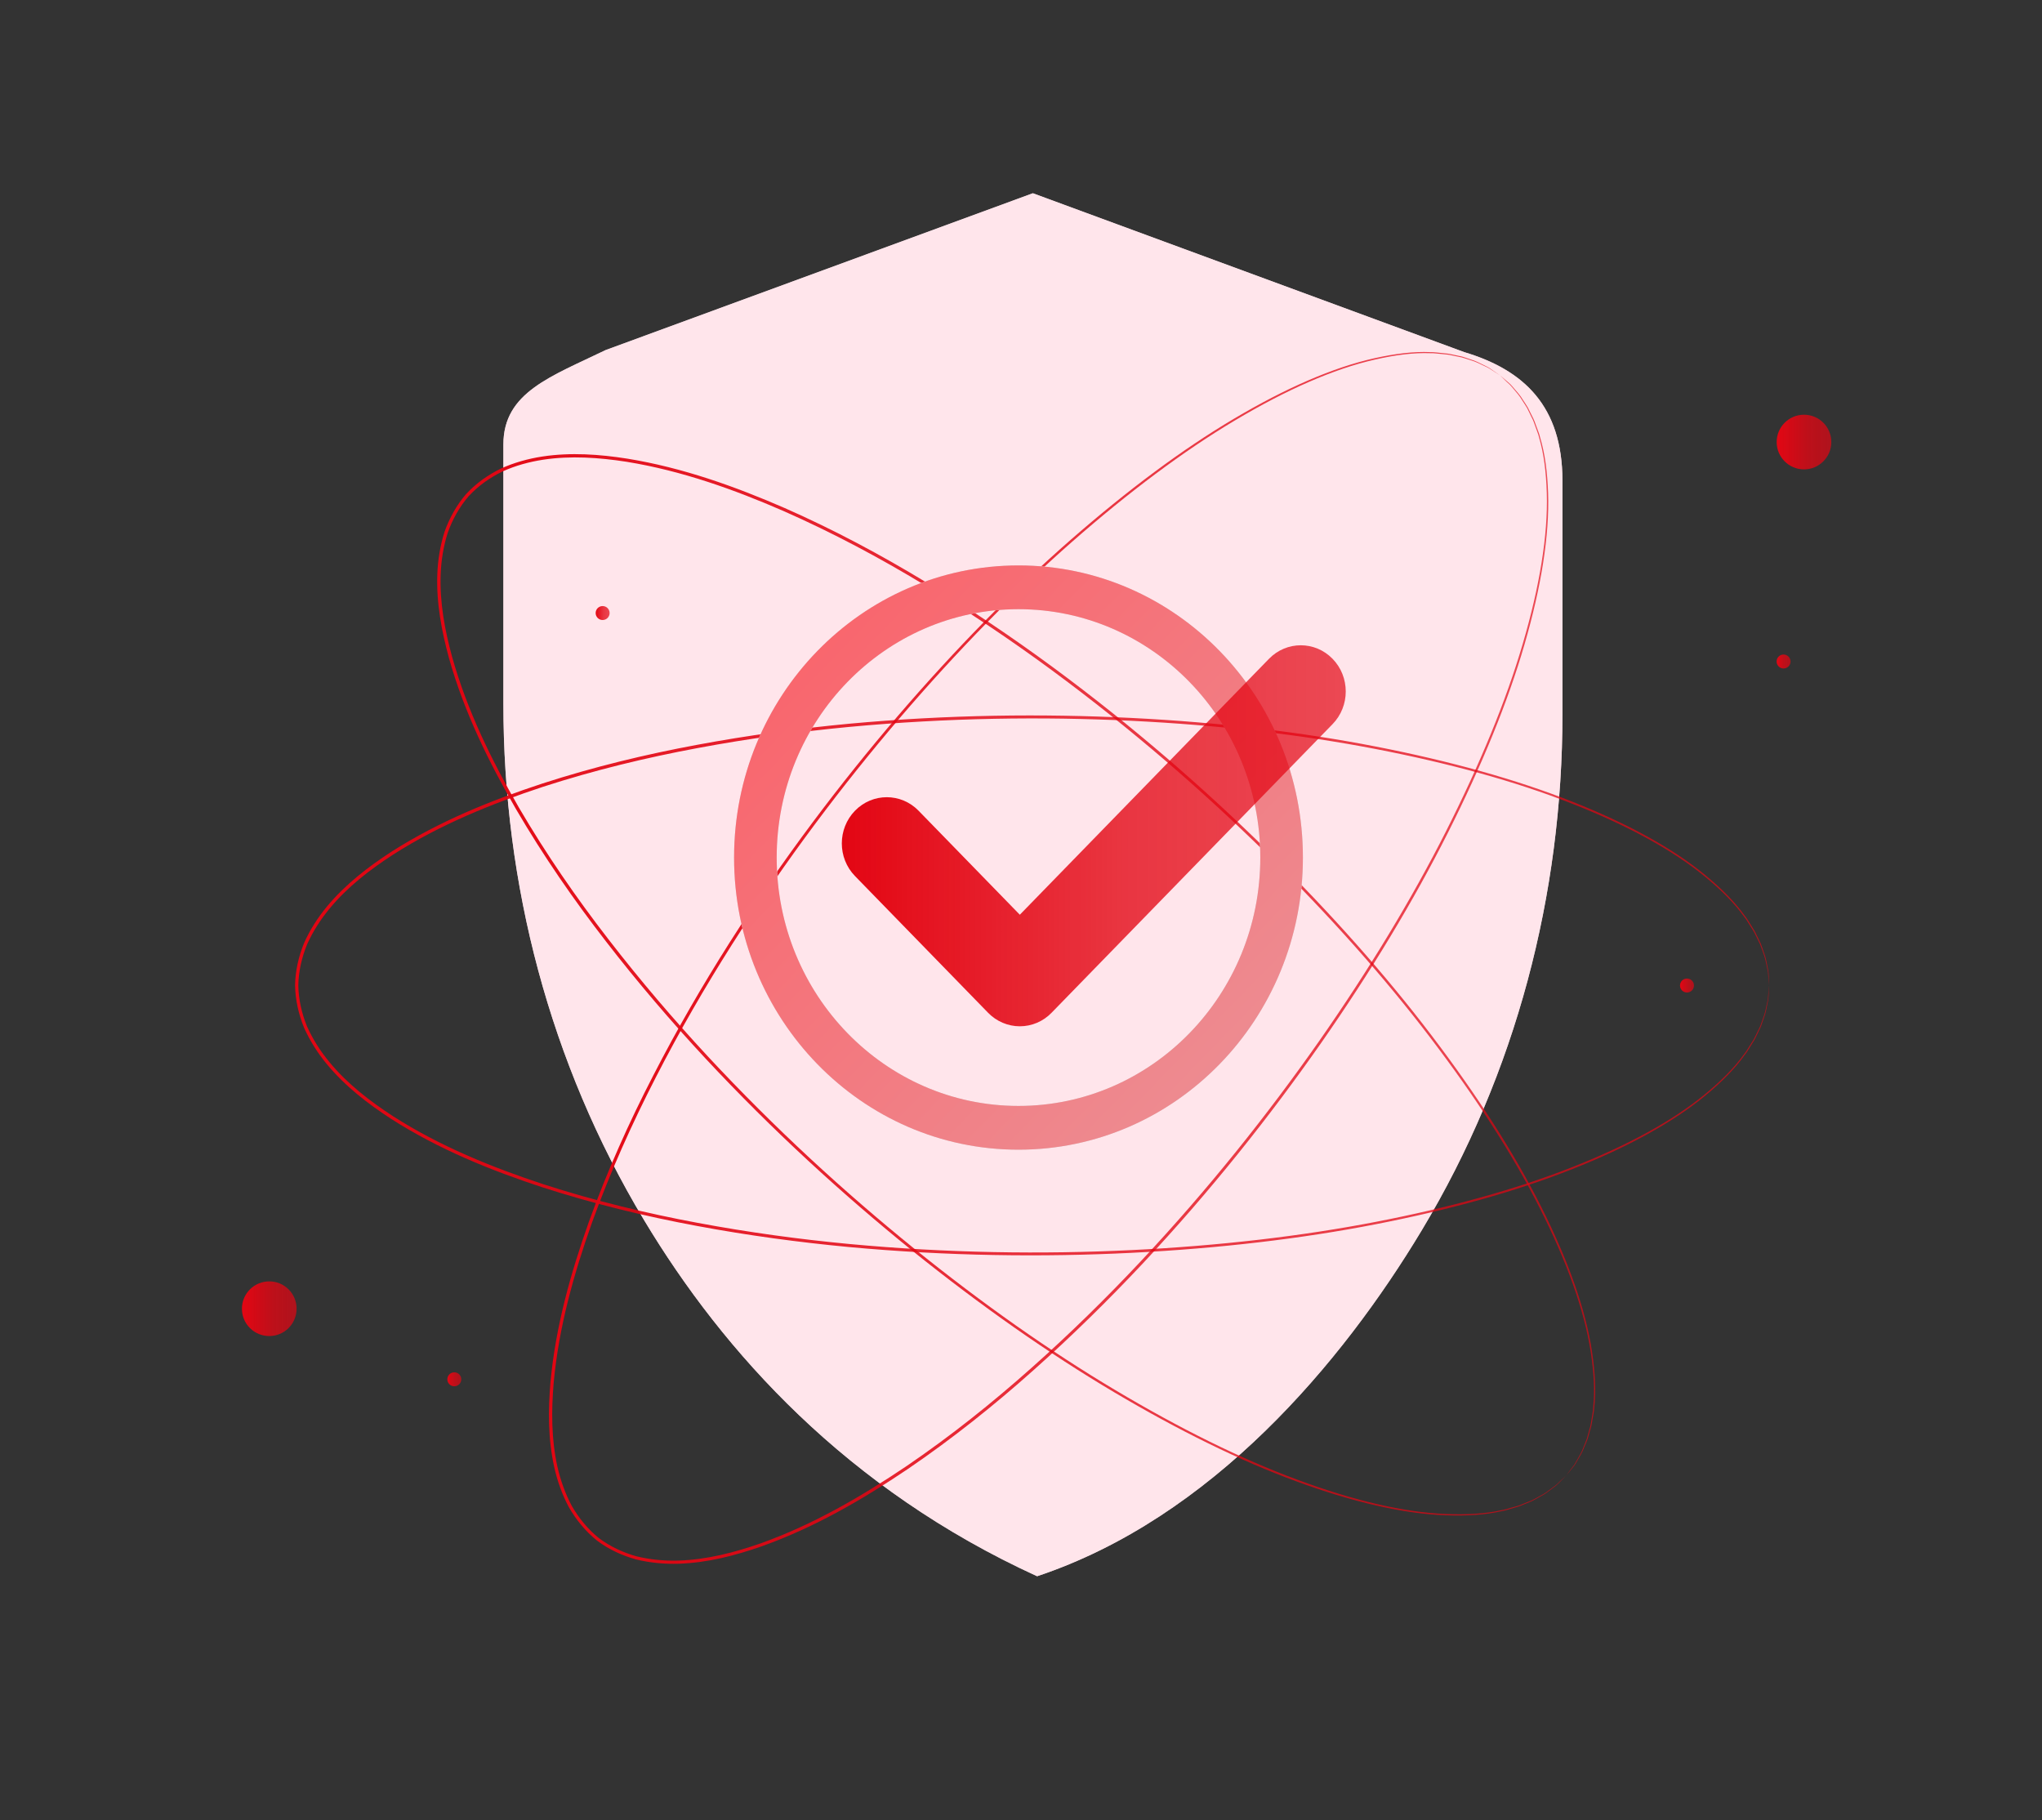 <svg width="322" height="287" viewBox="0 0 322 287" fill="none" xmlns="http://www.w3.org/2000/svg">
<rect x="0" y="0" width="322" height="287" fill="#333333" stroke="none"/>
<path d="M230.89 55.52L162.87 30.47L95.52 55.19C86.92 59.36 79.38 61.85 79.38 70.07V110.98C79.38 139.39 86.64 167.54 101.57 192.39C114.13 213.3 133.59 234.84 163.54 248.53C191.07 239.36 211.62 214.9 224.19 193.99C239.12 169.14 246.38 140.98 246.38 112.58V75.79C246.37 64.06 240.32 58.34 230.89 55.52Z" fill="#FFE5EB"/>
<g opacity="0.8">
<path d="M230.89 55.52L162.87 30.47L95.52 55.19C86.92 59.36 79.38 61.85 79.38 70.07V110.98C79.38 139.39 86.64 167.54 101.57 192.39C114.13 213.3 133.59 234.84 163.54 248.53C191.07 239.36 211.62 214.9 224.19 193.99C239.12 169.14 246.38 140.98 246.38 112.58V75.79C246.37 64.06 240.32 58.34 230.89 55.52Z" fill="#FFE5EB"/>
</g>
<path d="M246.96 232.66C246.96 232.66 247.23 232.28 247.77 231.57C247.91 231.39 248.06 231.19 248.23 230.97C248.38 230.74 248.52 230.47 248.69 230.18C249.02 229.6 249.43 228.95 249.72 228.12C249.88 227.71 250.07 227.29 250.23 226.83C250.36 226.36 250.5 225.87 250.64 225.35C250.81 224.84 250.89 224.28 250.98 223.7C251.06 223.12 251.21 222.52 251.23 221.88C251.5 219.34 251.34 216.38 250.83 213.11C249.82 206.55 247.03 198.82 242.77 190.42C238.52 182 232.66 172.95 225.47 163.52C218.27 154.08 209.62 144.33 199.67 134.54C189.71 124.76 178.44 114.94 165.8 105.63C159.48 100.98 152.81 96.48 145.78 92.23C138.76 87.98 131.35 84.01 123.54 80.57C115.73 77.17 107.49 74.22 98.8 72.81C94.47 72.14 90 71.82 85.61 72.49C83.42 72.83 81.26 73.42 79.24 74.34C77.24 75.31 75.41 76.61 73.89 78.25C72.43 79.94 71.35 81.91 70.6 84.01C69.93 86.13 69.57 88.34 69.49 90.55C69.32 94.99 70.15 99.4 71.31 103.63C73.69 112.11 77.57 119.96 81.83 127.34C86.14 134.71 90.92 141.62 95.95 148.11C100.97 154.61 106.21 160.73 111.54 166.48C122.23 177.98 133.27 188.06 144.12 196.84C154.98 205.61 165.65 213.1 175.85 219.17C186.04 225.24 195.7 230.03 204.55 233.3C213.38 236.58 221.37 238.46 228 238.72C231.31 238.85 234.27 238.68 236.76 238.12C237.39 238.03 237.97 237.8 238.54 237.66C239.11 237.51 239.65 237.36 240.14 237.13C240.64 236.93 241.11 236.74 241.57 236.56C242.01 236.35 242.4 236.11 242.79 235.9C243.58 235.52 244.18 235.04 244.71 234.64C244.97 234.44 245.23 234.27 245.44 234.09C245.64 233.9 245.82 233.72 245.98 233.57C246.62 232.97 246.96 232.66 246.96 232.66C246.96 232.66 246.64 232.99 246.01 233.63C245.85 233.79 245.67 233.97 245.47 234.16C245.26 234.34 245.01 234.52 244.74 234.72C244.21 235.12 243.61 235.61 242.82 236C242.44 236.21 242.04 236.45 241.6 236.67C241.15 236.86 240.67 237.05 240.17 237.26C239.68 237.49 239.13 237.64 238.56 237.8C237.99 237.95 237.41 238.18 236.77 238.27C234.27 238.85 231.29 239.04 227.97 238.92C221.31 238.69 213.28 236.83 204.42 233.57C195.54 230.32 185.86 225.55 175.64 219.49C165.41 213.42 154.72 205.94 143.83 197.18C132.96 188.4 121.89 178.32 111.17 166.81C105.82 161.05 100.57 154.93 95.54 148.42C90.5 141.92 85.7 134.99 81.38 127.6C77.1 120.2 73.2 112.32 70.8 103.77C69.64 99.51 68.79 95.06 68.96 90.54C69.04 88.28 69.41 86.03 70.1 83.85C70.86 81.7 71.99 79.66 73.49 77.91C75.06 76.21 76.96 74.87 79.01 73.87C81.09 72.93 83.3 72.32 85.53 71.98C90 71.3 94.52 71.63 98.88 72.31C107.64 73.73 115.91 76.7 123.75 80.11C131.58 83.56 139 87.54 146.04 91.81C153.08 96.07 159.76 100.59 166.09 105.25C178.74 114.58 190.02 124.43 199.98 134.24C209.93 144.06 218.58 153.83 225.77 163.3C232.96 172.76 238.8 181.85 243.04 190.3C247.28 198.73 250.05 206.49 251.04 213.09C251.53 216.38 251.69 219.36 251.4 221.91C251.38 222.55 251.21 223.15 251.13 223.74C251.04 224.32 250.95 224.88 250.77 225.4C250.62 225.92 250.48 226.42 250.35 226.89C250.18 227.35 249.99 227.77 249.82 228.18C249.52 229.01 249.1 229.66 248.76 230.24C248.59 230.52 248.45 230.8 248.29 231.03C248.12 231.25 247.96 231.45 247.82 231.62C247.25 232.31 246.96 232.66 246.96 232.66Z" fill="url(#paint0_linear_1406_8915)"/>
<path d="M278.97 155.39C278.97 155.39 278.92 154.93 278.85 154.04C278.83 153.82 278.81 153.57 278.79 153.29C278.75 153.02 278.67 152.72 278.61 152.4C278.47 151.75 278.34 150.99 278.01 150.18C277.86 149.77 277.72 149.33 277.54 148.88C277.32 148.44 277.1 147.98 276.86 147.5C276.64 147.01 276.34 146.53 276.02 146.04C275.69 145.55 275.41 145 275 144.51C273.51 142.43 271.42 140.33 268.86 138.23C263.74 134.01 256.52 130.09 247.75 126.66C238.97 123.21 228.58 120.35 216.93 118.1C205.28 115.85 192.33 114.33 178.39 113.65C164.45 112.98 149.5 113.16 133.87 114.62C126.06 115.36 118.08 116.44 110.01 117.95C101.94 119.45 93.77 121.42 85.65 124.05C77.56 126.72 69.44 129.99 62.02 134.73C58.34 137.11 54.79 139.85 51.96 143.27C50.55 144.98 49.34 146.86 48.43 148.89C47.59 150.95 47.08 153.14 47.04 155.37C47.08 157.6 47.58 159.8 48.42 161.85C49.33 163.88 50.53 165.76 51.95 167.47C54.78 170.9 58.33 173.63 62.01 176.02C69.43 180.76 77.55 184.04 85.64 186.71C93.76 189.34 101.93 191.31 110 192.81C118.07 194.32 126.05 195.4 133.86 196.14C149.49 197.6 164.44 197.78 178.38 197.11C192.32 196.43 205.27 194.91 216.92 192.66C228.57 190.41 238.96 187.55 247.74 184.1C256.51 180.67 263.73 176.75 268.85 172.53C271.41 170.43 273.5 168.33 274.99 166.25C275.4 165.76 275.68 165.21 276.01 164.72C276.33 164.23 276.64 163.75 276.85 163.26C277.09 162.78 277.32 162.32 277.53 161.88C277.71 161.43 277.85 160.99 278 160.58C278.33 159.77 278.46 159.01 278.6 158.36C278.67 158.04 278.74 157.74 278.78 157.47C278.8 157.19 278.82 156.94 278.84 156.72C278.92 155.84 278.97 155.39 278.97 155.39C278.97 155.39 278.96 155.85 278.9 156.74C278.89 156.97 278.87 157.22 278.85 157.49C278.82 157.77 278.74 158.06 278.68 158.39C278.55 159.04 278.43 159.81 278.1 160.63C277.95 161.04 277.82 161.49 277.64 161.94C277.43 162.38 277.2 162.85 276.97 163.33C276.75 163.83 276.45 164.31 276.13 164.81C275.8 165.3 275.52 165.86 275.11 166.35C273.63 168.45 271.53 170.57 268.98 172.69C263.85 176.95 256.63 180.91 247.85 184.37C239.06 187.85 228.66 190.74 217 193.02C205.33 195.3 192.37 196.84 178.41 197.54C164.45 198.23 149.48 198.07 133.82 196.62C125.99 195.88 118 194.81 109.91 193.3C101.82 191.8 93.63 189.83 85.48 187.19C77.36 184.52 69.21 181.23 61.73 176.45C58.02 174.04 54.43 171.28 51.55 167.8C50.11 166.06 48.88 164.13 47.95 162.05C47.09 159.94 46.57 157.67 46.53 155.36C46.57 153.05 47.09 150.79 47.96 148.67C48.89 146.58 50.13 144.66 51.57 142.92C54.46 139.44 58.05 136.68 61.75 134.28C69.23 129.51 77.38 126.22 85.5 123.55C93.64 120.91 101.83 118.94 109.92 117.44C118.01 115.93 126 114.86 133.83 114.12C149.48 112.67 164.46 112.51 178.41 113.2C192.37 113.9 205.33 115.44 217 117.72C228.66 120 239.07 122.89 247.86 126.37C256.64 129.84 263.87 133.79 268.99 138.05C271.55 140.17 273.64 142.29 275.13 144.39C275.54 144.88 275.82 145.44 276.15 145.93C276.47 146.43 276.77 146.91 276.99 147.41C277.23 147.9 277.45 148.36 277.66 148.8C277.84 149.25 277.98 149.7 278.12 150.11C278.45 150.93 278.57 151.69 278.7 152.35C278.76 152.68 278.84 152.97 278.87 153.25C278.89 153.53 278.9 153.78 278.92 154C278.96 154.93 278.97 155.39 278.97 155.39Z" fill="url(#paint1_linear_1406_8915)"/>
<path d="M236.56 59.2C236.56 59.2 236.17 58.96 235.42 58.47C235.23 58.35 235.02 58.21 234.79 58.06C234.55 57.92 234.27 57.8 233.97 57.66C233.37 57.37 232.69 57.01 231.85 56.78C231.43 56.65 231 56.49 230.53 56.36C230.05 56.26 229.55 56.16 229.02 56.05C228.5 55.92 227.94 55.87 227.35 55.82C226.76 55.78 226.16 55.67 225.52 55.69C222.97 55.59 220.02 55.96 216.8 56.7C210.32 58.16 202.81 61.47 194.72 66.3C186.62 71.12 177.99 77.59 169.07 85.41C160.15 93.24 151.02 102.54 141.94 113.14C132.87 123.75 123.85 135.67 115.43 148.92C111.23 155.55 107.19 162.51 103.44 169.82C99.68 177.12 96.23 184.78 93.34 192.81C90.49 200.84 88.11 209.26 87.31 218.03C86.94 222.4 86.93 226.88 87.89 231.22C88.38 233.38 89.12 235.49 90.17 237.45C91.28 239.37 92.7 241.12 94.44 242.52C96.23 243.86 98.27 244.81 100.41 245.4C102.57 245.92 104.8 246.13 107.02 246.06C111.46 245.92 115.8 244.79 119.94 243.35C128.23 240.39 135.8 235.98 142.87 231.22C149.93 226.42 156.49 221.17 162.62 215.71C168.76 210.26 174.5 204.61 179.87 198.89C190.6 187.44 199.9 175.72 207.91 164.3C215.91 152.86 222.64 141.7 228 131.11C233.36 120.52 237.47 110.56 240.12 101.51C242.78 92.48 244.11 84.37 243.91 77.74C243.81 74.43 243.44 71.49 242.71 69.04C242.58 68.42 242.31 67.86 242.13 67.3C241.94 66.74 241.75 66.21 241.49 65.74C241.26 65.26 241.03 64.79 240.82 64.36C240.58 63.94 240.31 63.56 240.08 63.19C239.64 62.43 239.12 61.86 238.7 61.36C238.48 61.11 238.3 60.87 238.1 60.67C237.89 60.48 237.71 60.32 237.54 60.16C236.89 59.52 236.56 59.2 236.56 59.2C236.56 59.2 236.91 59.49 237.59 60.08C237.76 60.23 237.95 60.39 238.16 60.58C238.36 60.78 238.55 61.02 238.77 61.27C239.2 61.77 239.74 62.34 240.18 63.1C240.42 63.47 240.69 63.85 240.93 64.27C241.15 64.71 241.38 65.17 241.62 65.66C241.88 66.14 242.08 66.67 242.27 67.23C242.46 67.79 242.73 68.35 242.86 68.98C243.61 71.44 244 74.39 244.12 77.71C244.35 84.37 243.04 92.51 240.41 101.57C237.78 110.65 233.69 120.64 228.34 131.26C222.99 141.88 216.27 153.07 208.27 164.53C200.26 175.98 190.96 187.72 180.22 199.2C174.84 204.93 169.1 210.59 162.95 216.06C156.81 221.54 150.23 226.8 143.16 231.62C136.07 236.4 128.48 240.83 120.12 243.81C115.95 245.27 111.57 246.41 107.04 246.56C104.78 246.63 102.51 246.42 100.29 245.88C98.09 245.27 95.98 244.29 94.13 242.9C92.33 241.45 90.86 239.65 89.72 237.67C88.64 235.66 87.88 233.5 87.39 231.3C86.41 226.88 86.43 222.36 86.8 217.96C87.61 209.12 90.01 200.67 92.87 192.62C95.77 184.57 99.23 176.89 103.01 169.58C106.77 162.26 110.82 155.29 115.03 148.65C123.47 135.39 132.52 123.46 141.61 112.85C150.72 102.25 159.88 92.95 168.83 85.12C177.78 77.3 186.44 70.84 194.57 66.03C202.69 61.21 210.24 57.92 216.75 56.48C220 55.76 222.96 55.4 225.52 55.52C226.16 55.5 226.77 55.62 227.36 55.66C227.95 55.71 228.51 55.77 229.04 55.9C229.57 56.01 230.07 56.12 230.55 56.22C231.02 56.36 231.46 56.52 231.87 56.66C232.72 56.9 233.4 57.28 233.99 57.57C234.29 57.72 234.57 57.85 234.81 57.99C235.04 58.15 235.25 58.29 235.43 58.42C236.19 58.93 236.56 59.2 236.56 59.2Z" fill="url(#paint2_linear_1406_8915)"/>
<path d="M45.51 203.3C47.19 204.98 47.19 207.71 45.51 209.4C43.83 211.08 41.1 211.08 39.41 209.4C37.73 207.72 37.73 204.99 39.41 203.3C41.1 201.62 43.83 201.62 45.51 203.3Z" fill="url(#paint3_linear_1406_8915)"/>
<path d="M288.78 69.7C288.78 72.08 286.85 74.01 284.47 74.01C282.09 74.01 280.16 72.08 280.16 69.7C280.16 67.32 282.09 65.39 284.47 65.39C286.85 65.39 288.78 67.31 288.78 69.7Z" fill="url(#paint4_linear_1406_8915)"/>
<path d="M72.74 217.48C72.74 218.09 72.25 218.58 71.64 218.58C71.03 218.58 70.54 218.09 70.54 217.48C70.54 216.87 71.03 216.38 71.64 216.38C72.25 216.38 72.74 216.87 72.74 217.48Z" fill="url(#paint5_linear_1406_8915)"/>
<path d="M96.13 96.66C96.13 97.27 95.64 97.76 95.03 97.76C94.42 97.76 93.93 97.27 93.93 96.66C93.93 96.05 94.42 95.56 95.03 95.56C95.64 95.56 96.13 96.05 96.13 96.66Z" fill="url(#paint6_linear_1406_8915)"/>
<path d="M267.12 155.39C267.12 156 266.63 156.49 266.02 156.49C265.41 156.49 264.92 156 264.92 155.39C264.92 154.78 265.41 154.29 266.02 154.29C266.63 154.29 267.12 154.78 267.12 155.39Z" fill="url(#paint7_linear_1406_8915)"/>
<path d="M282.35 104.3C282.35 104.91 281.86 105.4 281.25 105.4C280.64 105.4 280.15 104.91 280.15 104.3C280.15 103.69 280.64 103.2 281.25 103.2C281.86 103.21 282.35 103.7 282.35 104.3Z" fill="url(#paint8_linear_1406_8915)"/>
<path d="M160.605 89.151C135.841 89.151 115.756 109.77 115.756 135.214C115.756 160.648 135.831 181.277 160.605 181.277C185.368 181.277 205.453 160.659 205.453 135.214C205.453 109.77 185.378 89.151 160.605 89.151ZM160.605 174.377C139.55 174.377 122.474 156.849 122.474 135.214C122.474 113.59 139.54 96.052 160.605 96.052C181.659 96.052 198.735 113.579 198.735 135.214C198.735 156.839 181.669 174.377 160.605 174.377Z" fill="#D8D8D8"/>
<path d="M160.605 89.151C135.841 89.151 115.756 109.77 115.756 135.214C115.756 160.648 135.831 181.277 160.605 181.277C185.368 181.277 205.453 160.659 205.453 135.214C205.453 109.77 185.378 89.151 160.605 89.151ZM160.605 174.377C139.55 174.377 122.474 156.849 122.474 135.214C122.474 113.59 139.54 96.052 160.605 96.052C181.659 96.052 198.735 113.579 198.735 135.214C198.735 156.839 181.669 174.377 160.605 174.377Z" fill="url(#paint9_linear_1406_8915)"/>
<path d="M160.815 161.819C158.935 161.819 157.135 161.049 155.806 159.683L134.821 138.13C132.052 135.286 132.052 130.676 134.821 127.831C137.59 124.987 142.079 124.987 144.849 127.831L160.815 144.23L200.105 103.876C202.874 101.032 207.363 101.032 210.132 103.876C212.901 106.72 212.901 111.331 210.132 114.175L165.833 159.673C164.504 161.059 162.694 161.819 160.815 161.819Z" fill="url(#paint10_linear_1406_8915)"/>
<defs>
<linearGradient id="paint0_linear_1406_8915" x1="68.939" y1="155.281" x2="251.545" y2="155.281" gradientUnits="userSpaceOnUse">
<stop stop-color="#E30613"/>
<stop offset="0.568" stop-color="#E30613" stop-opacity="0.786"/>
<stop offset="1" stop-color="#E30613" stop-opacity="0.7"/>
</linearGradient>
<linearGradient id="paint1_linear_1406_8915" x1="46.53" y1="155.37" x2="278.97" y2="155.37" gradientUnits="userSpaceOnUse">
<stop stop-color="#E30613"/>
<stop offset="0.568" stop-color="#E30613" stop-opacity="0.786"/>
<stop offset="1" stop-color="#E30613" stop-opacity="0.7"/>
</linearGradient>
<linearGradient id="paint2_linear_1406_8915" x1="86.565" y1="151.035" x2="244.146" y2="151.035" gradientUnits="userSpaceOnUse">
<stop stop-color="#E30613"/>
<stop offset="0.568" stop-color="#E30613" stop-opacity="0.786"/>
<stop offset="1" stop-color="#E30613" stop-opacity="0.7"/>
</linearGradient>
<linearGradient id="paint3_linear_1406_8915" x1="38.15" y1="206.35" x2="46.77" y2="206.35" gradientUnits="userSpaceOnUse">
<stop stop-color="#E30613"/>
<stop offset="0.568" stop-color="#E30613" stop-opacity="0.786"/>
<stop offset="1" stop-color="#E30613" stop-opacity="0.7"/>
</linearGradient>
<linearGradient id="paint4_linear_1406_8915" x1="280.16" y1="69.7" x2="288.78" y2="69.7" gradientUnits="userSpaceOnUse">
<stop stop-color="#E30613"/>
<stop offset="0.568" stop-color="#E30613" stop-opacity="0.786"/>
<stop offset="1" stop-color="#E30613" stop-opacity="0.7"/>
</linearGradient>
<linearGradient id="paint5_linear_1406_8915" x1="70.54" y1="217.48" x2="72.74" y2="217.48" gradientUnits="userSpaceOnUse">
<stop stop-color="#E30613"/>
<stop offset="0.568" stop-color="#E30613" stop-opacity="0.786"/>
<stop offset="1" stop-color="#E30613" stop-opacity="0.7"/>
</linearGradient>
<linearGradient id="paint6_linear_1406_8915" x1="93.93" y1="96.66" x2="96.13" y2="96.66" gradientUnits="userSpaceOnUse">
<stop stop-color="#E30613"/>
<stop offset="0.568" stop-color="#E30613" stop-opacity="0.786"/>
<stop offset="1" stop-color="#E30613" stop-opacity="0.7"/>
</linearGradient>
<linearGradient id="paint7_linear_1406_8915" x1="264.92" y1="155.39" x2="267.12" y2="155.39" gradientUnits="userSpaceOnUse">
<stop stop-color="#E30613"/>
<stop offset="0.568" stop-color="#E30613" stop-opacity="0.786"/>
<stop offset="1" stop-color="#E30613" stop-opacity="0.7"/>
</linearGradient>
<linearGradient id="paint8_linear_1406_8915" x1="280.15" y1="104.3" x2="282.35" y2="104.3" gradientUnits="userSpaceOnUse">
<stop stop-color="#E30613"/>
<stop offset="0.568" stop-color="#E30613" stop-opacity="0.786"/>
<stop offset="1" stop-color="#E30613" stop-opacity="0.7"/>
</linearGradient>
<linearGradient id="paint9_linear_1406_8915" x1="70.907" y1="135.214" x2="163" y2="224.88" gradientUnits="userSpaceOnUse">
<stop stop-color="#FB5F67"/>
<stop offset="1" stop-color="#EB9297"/>
</linearGradient>
<linearGradient id="paint10_linear_1406_8915" x1="132.744" y1="131.781" x2="212.209" y2="131.781" gradientUnits="userSpaceOnUse">
<stop stop-color="#E30613"/>
<stop offset="0.568" stop-color="#E30613" stop-opacity="0.786"/>
<stop offset="1" stop-color="#E30613" stop-opacity="0.7"/>
</linearGradient>
</defs>
</svg>

